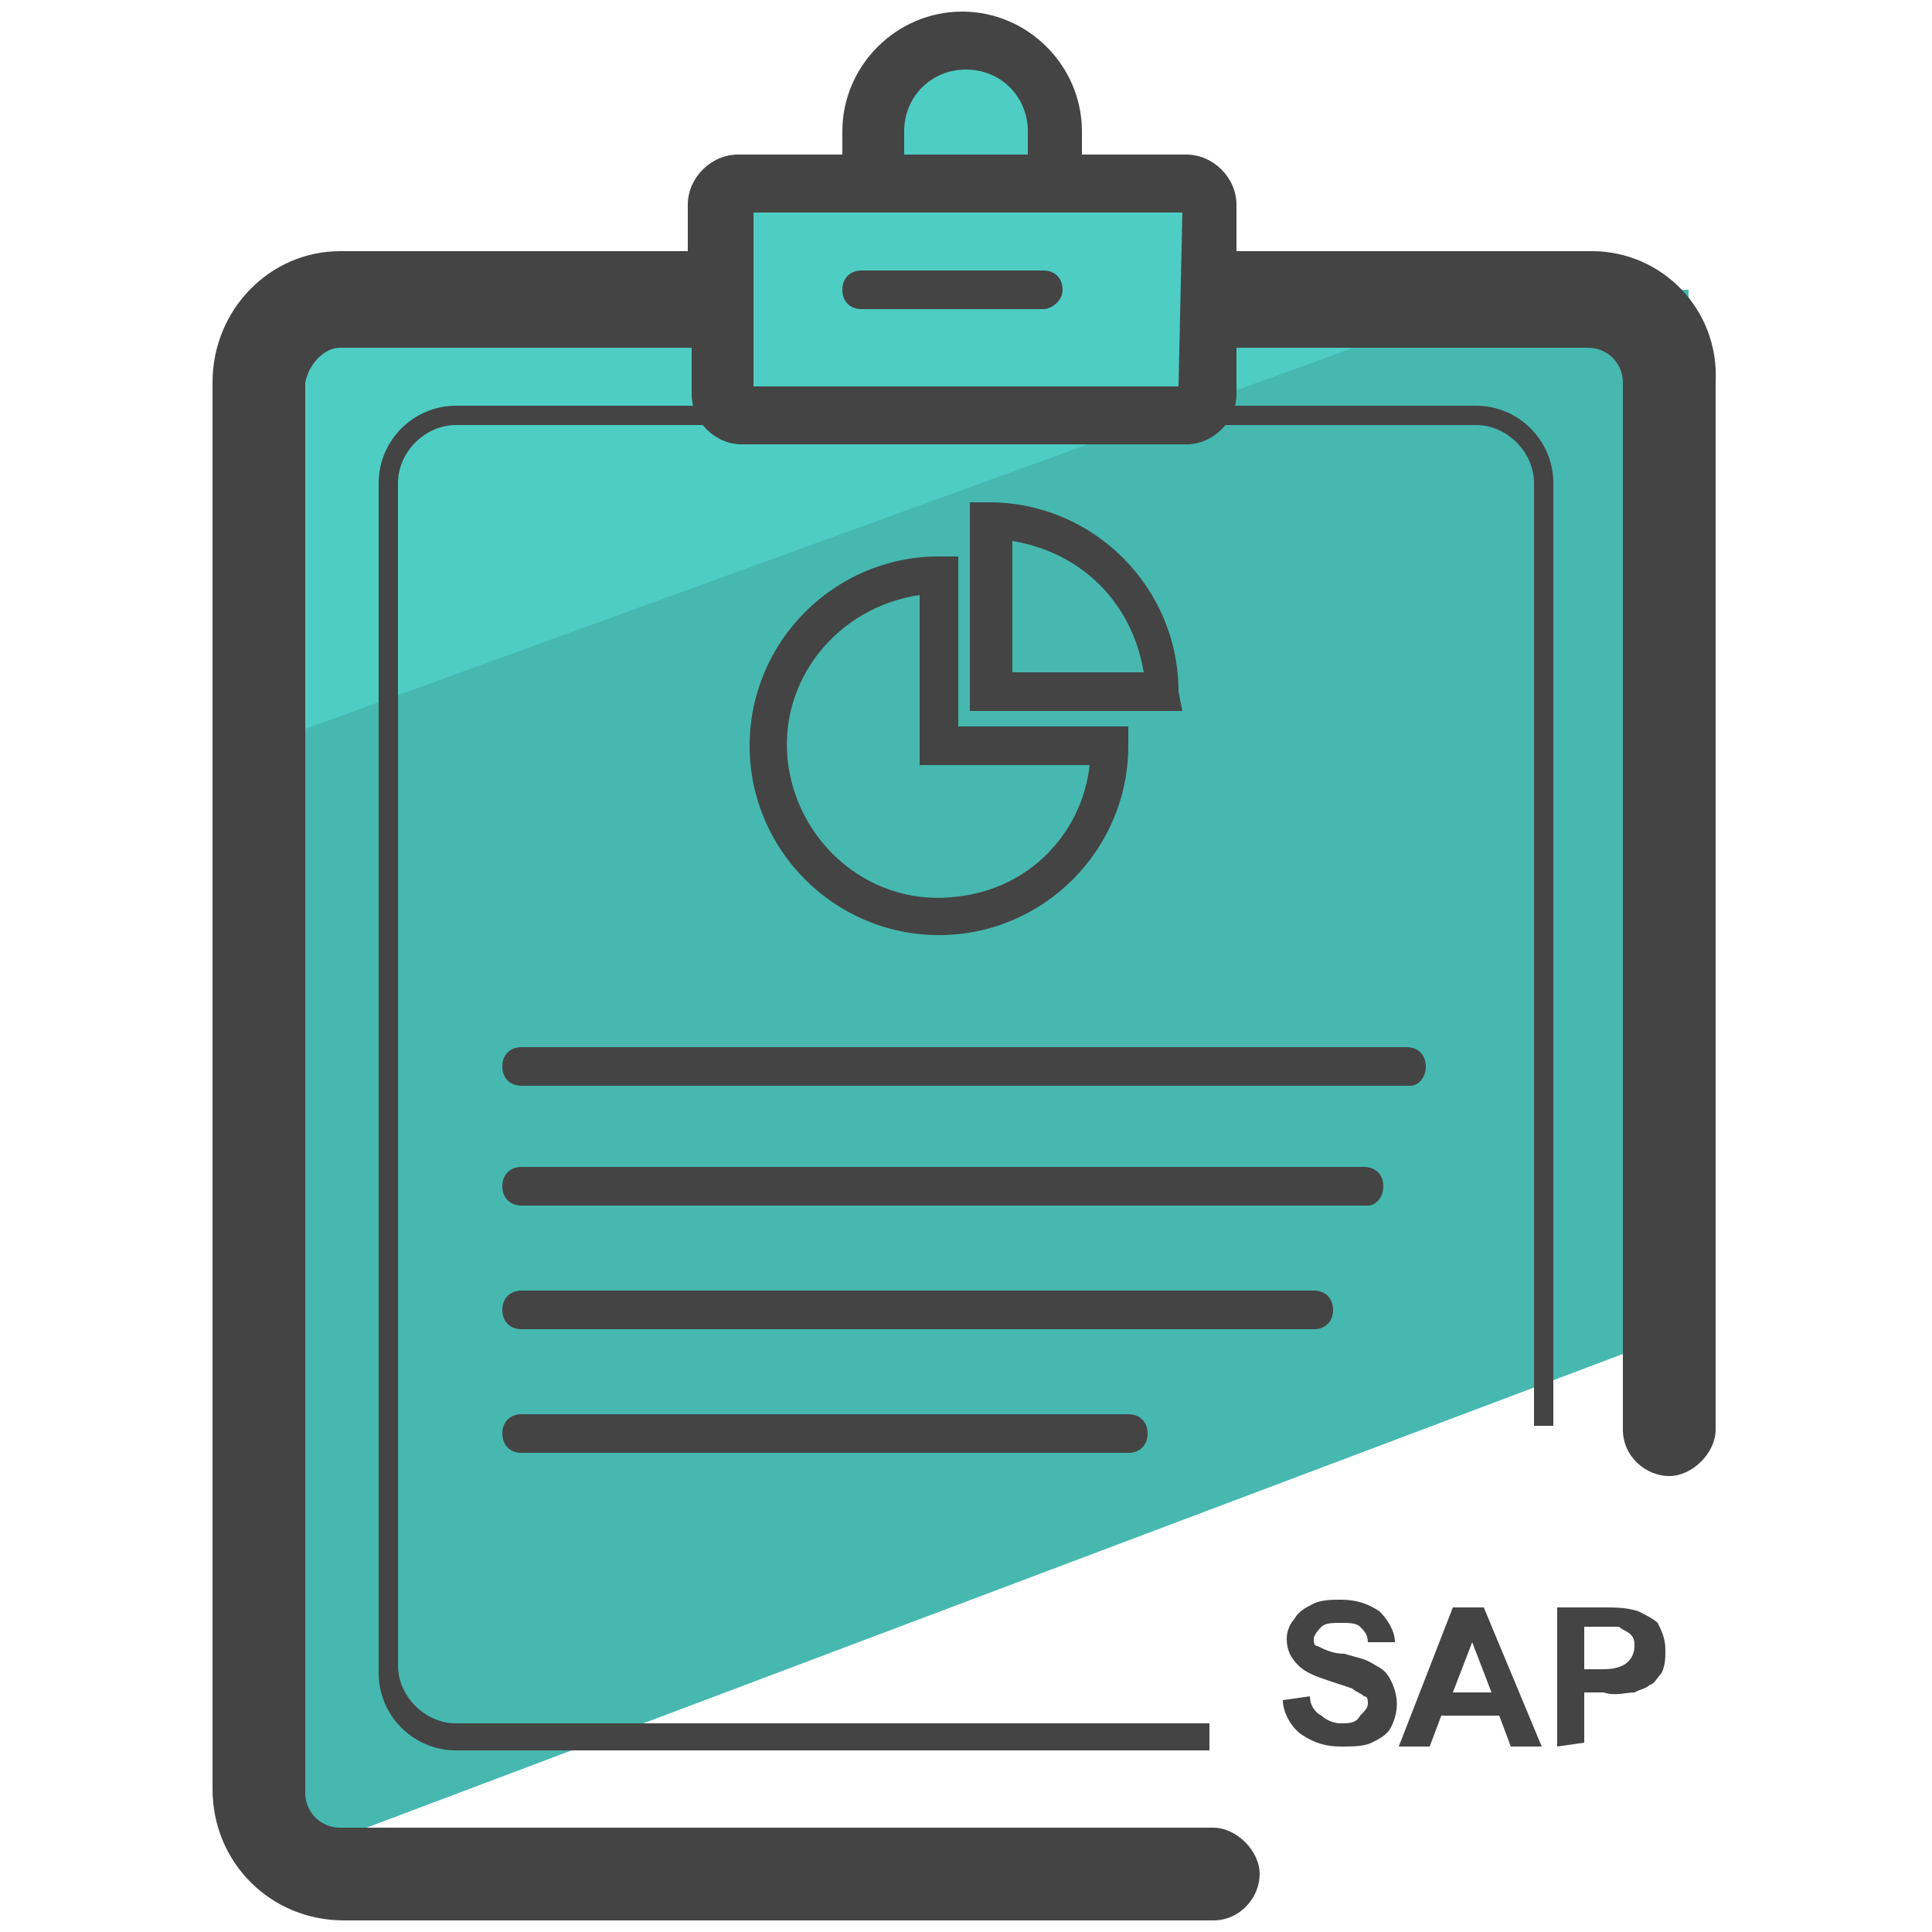 <?xml version="1.0" encoding="utf-8"?>
<!-- Generator: Adobe Illustrator 22.1.0, SVG Export Plug-In . SVG Version: 6.00 Build 0)  -->
<svg version="1.1" id="Layer_1" xmlns="http://www.w3.org/2000/svg" xmlns:xlink="http://www.w3.org/1999/xlink" x="0px" y="0px"
	 viewBox="0 0 50 50" style="enable-background:new 0 0 50 50;" xml:space="preserve">
<style type="text/css">
	.st0{fill:#4ECDC4;}
	.st1{fill:#46B8B0;}
	.st2{fill:#444444;}
</style>
<title>abap</title>
<g>
	<circle class="st0" cx="25" cy="3" r="2.2"/>
	<polygon class="st1" points="43.7,7.5 7.1,7.5 7.1,48.2 43.7,34.4 	"/>
	<rect x="19.2" y="4.6" class="st0" width="12.3" height="6.1"/>
	<path class="st2" d="M33.2,44l0.7-0.1c0,0.2,0.1,0.4,0.3,0.5c0.1,0.1,0.3,0.2,0.5,0.2c0.2,0,0.4,0,0.5-0.2c0.1-0.1,0.2-0.2,0.2-0.3
		c0-0.1,0-0.2-0.1-0.2c-0.1-0.1-0.2-0.1-0.3-0.2l-0.6-0.2c-0.3-0.1-0.6-0.2-0.8-0.4c-0.2-0.2-0.3-0.4-0.3-0.7c0-0.2,0.1-0.4,0.2-0.5
		c0.1-0.2,0.3-0.3,0.5-0.4c0.2-0.1,0.5-0.1,0.7-0.1c0.4,0,0.7,0.1,1,0.3c0.2,0.2,0.4,0.5,0.4,0.8h-0.7c0-0.2-0.1-0.3-0.2-0.4
		c-0.1-0.1-0.3-0.1-0.5-0.1c-0.2,0-0.4,0-0.5,0.1C34,42.3,34,42.4,34,42.4c0,0.1,0,0.2,0.1,0.2c0.2,0.1,0.4,0.2,0.7,0.2
		c0.3,0.1,0.5,0.1,0.8,0.3c0.2,0.1,0.3,0.2,0.4,0.4c0.2,0.4,0.2,0.8,0,1.2c-0.1,0.2-0.3,0.3-0.5,0.4c-0.2,0.1-0.5,0.1-0.8,0.1
		c-0.4,0-0.7-0.1-1-0.3C33.4,44.7,33.2,44.3,33.2,44z"/>
	<path class="st2" d="M39.9,45.2h-0.8l-0.3-0.8h-1.5l-0.3,0.8h-0.8l1.4-3.6h0.8L39.9,45.2z M38.6,43.8l-0.5-1.3l-0.5,1.3H38.6z"/>
	<path class="st2" d="M40.3,45.2v-3.6h1.2c0.3,0,0.6,0,0.9,0.1c0.2,0.1,0.4,0.2,0.5,0.3c0.1,0.2,0.2,0.4,0.2,0.7
		c0,0.2,0,0.4-0.1,0.6c-0.1,0.1-0.2,0.3-0.3,0.3c-0.1,0.1-0.2,0.1-0.4,0.2c-0.2,0-0.5,0.1-0.8,0H41v1.3L40.3,45.2z M41,42.2v1h0.4
		c0.2,0,0.4,0,0.6-0.1c0.2-0.1,0.3-0.3,0.3-0.5c0-0.1,0-0.2-0.1-0.3c-0.1-0.1-0.2-0.1-0.3-0.2h-0.5H41z"/>
	<polygon class="st0" points="7.3,8.3 6.6,19.2 6.7,19.3 37.5,8.1 37.4,7.6 	"/>
	<path class="st2" d="M41.2,6.5H32V5.3c0-0.7-0.6-1.3-1.3-1.3c0,0,0,0,0,0h-2.7V3.4c0-1.7-1.4-3.1-3.1-3.1c-1.7,0-3.1,1.4-3.1,3.1V4
		h-2.7c-0.7,0-1.3,0.6-1.3,1.3c0,0,0,0,0,0v1.2c-0.1,0-0.2,0-0.2,0H8.8C7,6.5,5.5,8,5.5,9.9v36.4c0,1.9,1.5,3.4,3.4,3.4h22.5
		c0.7,0,1.2-0.6,1.2-1.2s-0.6-1.2-1.2-1.2H8.8c-0.5,0-0.9-0.4-0.9-0.9l0,0V9.9C8,9.4,8.4,9,8.8,9l0,0h8.9c0.1,0,0.2,0,0.2,0v1.2
		c0,0.7,0.6,1.3,1.3,1.3h11.5c0.7,0,1.3-0.6,1.3-1.3V9h9.1C41.6,9,42,9.4,42,9.9v0v27.1c0,0.7,0.6,1.2,1.2,1.2s1.2-0.6,1.2-1.2V9.9
		C44.5,8,43,6.5,41.2,6.5z M23.4,3.4c0-0.9,0.7-1.6,1.6-1.6s1.6,0.7,1.6,1.6V4h-3.2V3.4z M30.5,10H19.5V5.5h11.1L30.5,10z"/>
	<path class="st2" d="M31.3,45.3H11.8c-1.1,0-2-0.9-2-2V12.5c0-1.1,0.9-2,2-2h7.9V11h-7.9c-0.8,0-1.5,0.7-1.5,1.5c0,0,0,0,0,0v30.6
		c0,0.8,0.7,1.5,1.5,1.5c0,0,0,0,0,0h19.5V45.3z"/>
	<path class="st2" d="M40.2,36.9h-0.5V12.5c0-0.8-0.7-1.5-1.5-1.5h-8.1v-0.5h8.1c1.1,0,2,0.9,2,2L40.2,36.9z"/>
	<path class="st2" d="M24.3,24.2c-2.7,0-4.9-2.2-4.9-4.9s2.2-4.9,4.9-4.9l0,0h0.5v4.4h4.4v0.5C29.2,22,27,24.2,24.3,24.2z
		 M23.8,15.4c-2.1,0.3-3.7,2.2-3.4,4.4c0.3,2.1,2.2,3.7,4.4,3.4c1.8-0.2,3.2-1.6,3.4-3.4h-4.4V15.4z"/>
	<path class="st2" d="M30.6,18.4h-5.5V13h0.5c2.7,0,4.9,2.2,4.9,4.9L30.6,18.4z M26.2,17.4h3.4c-0.3-1.8-1.6-3.1-3.4-3.4V17.4z"/>
	<path class="st2" d="M29.2,37.6H13.5c-0.3,0-0.5-0.2-0.5-0.5c0-0.3,0.2-0.5,0.5-0.5h15.7c0.3,0,0.5,0.2,0.5,0.5
		S29.5,37.6,29.2,37.6z"/>
	<path class="st2" d="M34,34.4H13.5c-0.3,0-0.5-0.2-0.5-0.5c0-0.3,0.2-0.5,0.5-0.5H34c0.3,0,0.5,0.2,0.5,0.5S34.3,34.4,34,34.4z"/>
	<path class="st2" d="M36.5,28.1H13.5c-0.3,0-0.5-0.2-0.5-0.5s0.2-0.5,0.5-0.5h22.9c0.3,0,0.5,0.2,0.5,0.5S36.7,28.1,36.5,28.1z"/>
	<path class="st2" d="M35.4,31.2H13.5c-0.3,0-0.5-0.2-0.5-0.5c0-0.3,0.2-0.5,0.5-0.5h21.8c0.3,0,0.5,0.2,0.5,0.5
		S35.6,31.2,35.4,31.2z"/>
	<path class="st2" d="M27,8h-4.7c-0.3,0-0.5-0.2-0.5-0.5S22,7,22.3,7H27c0.3,0,0.5,0.2,0.5,0.5C27.5,7.8,27.2,8,27,8z"/>
</g>
</svg>
